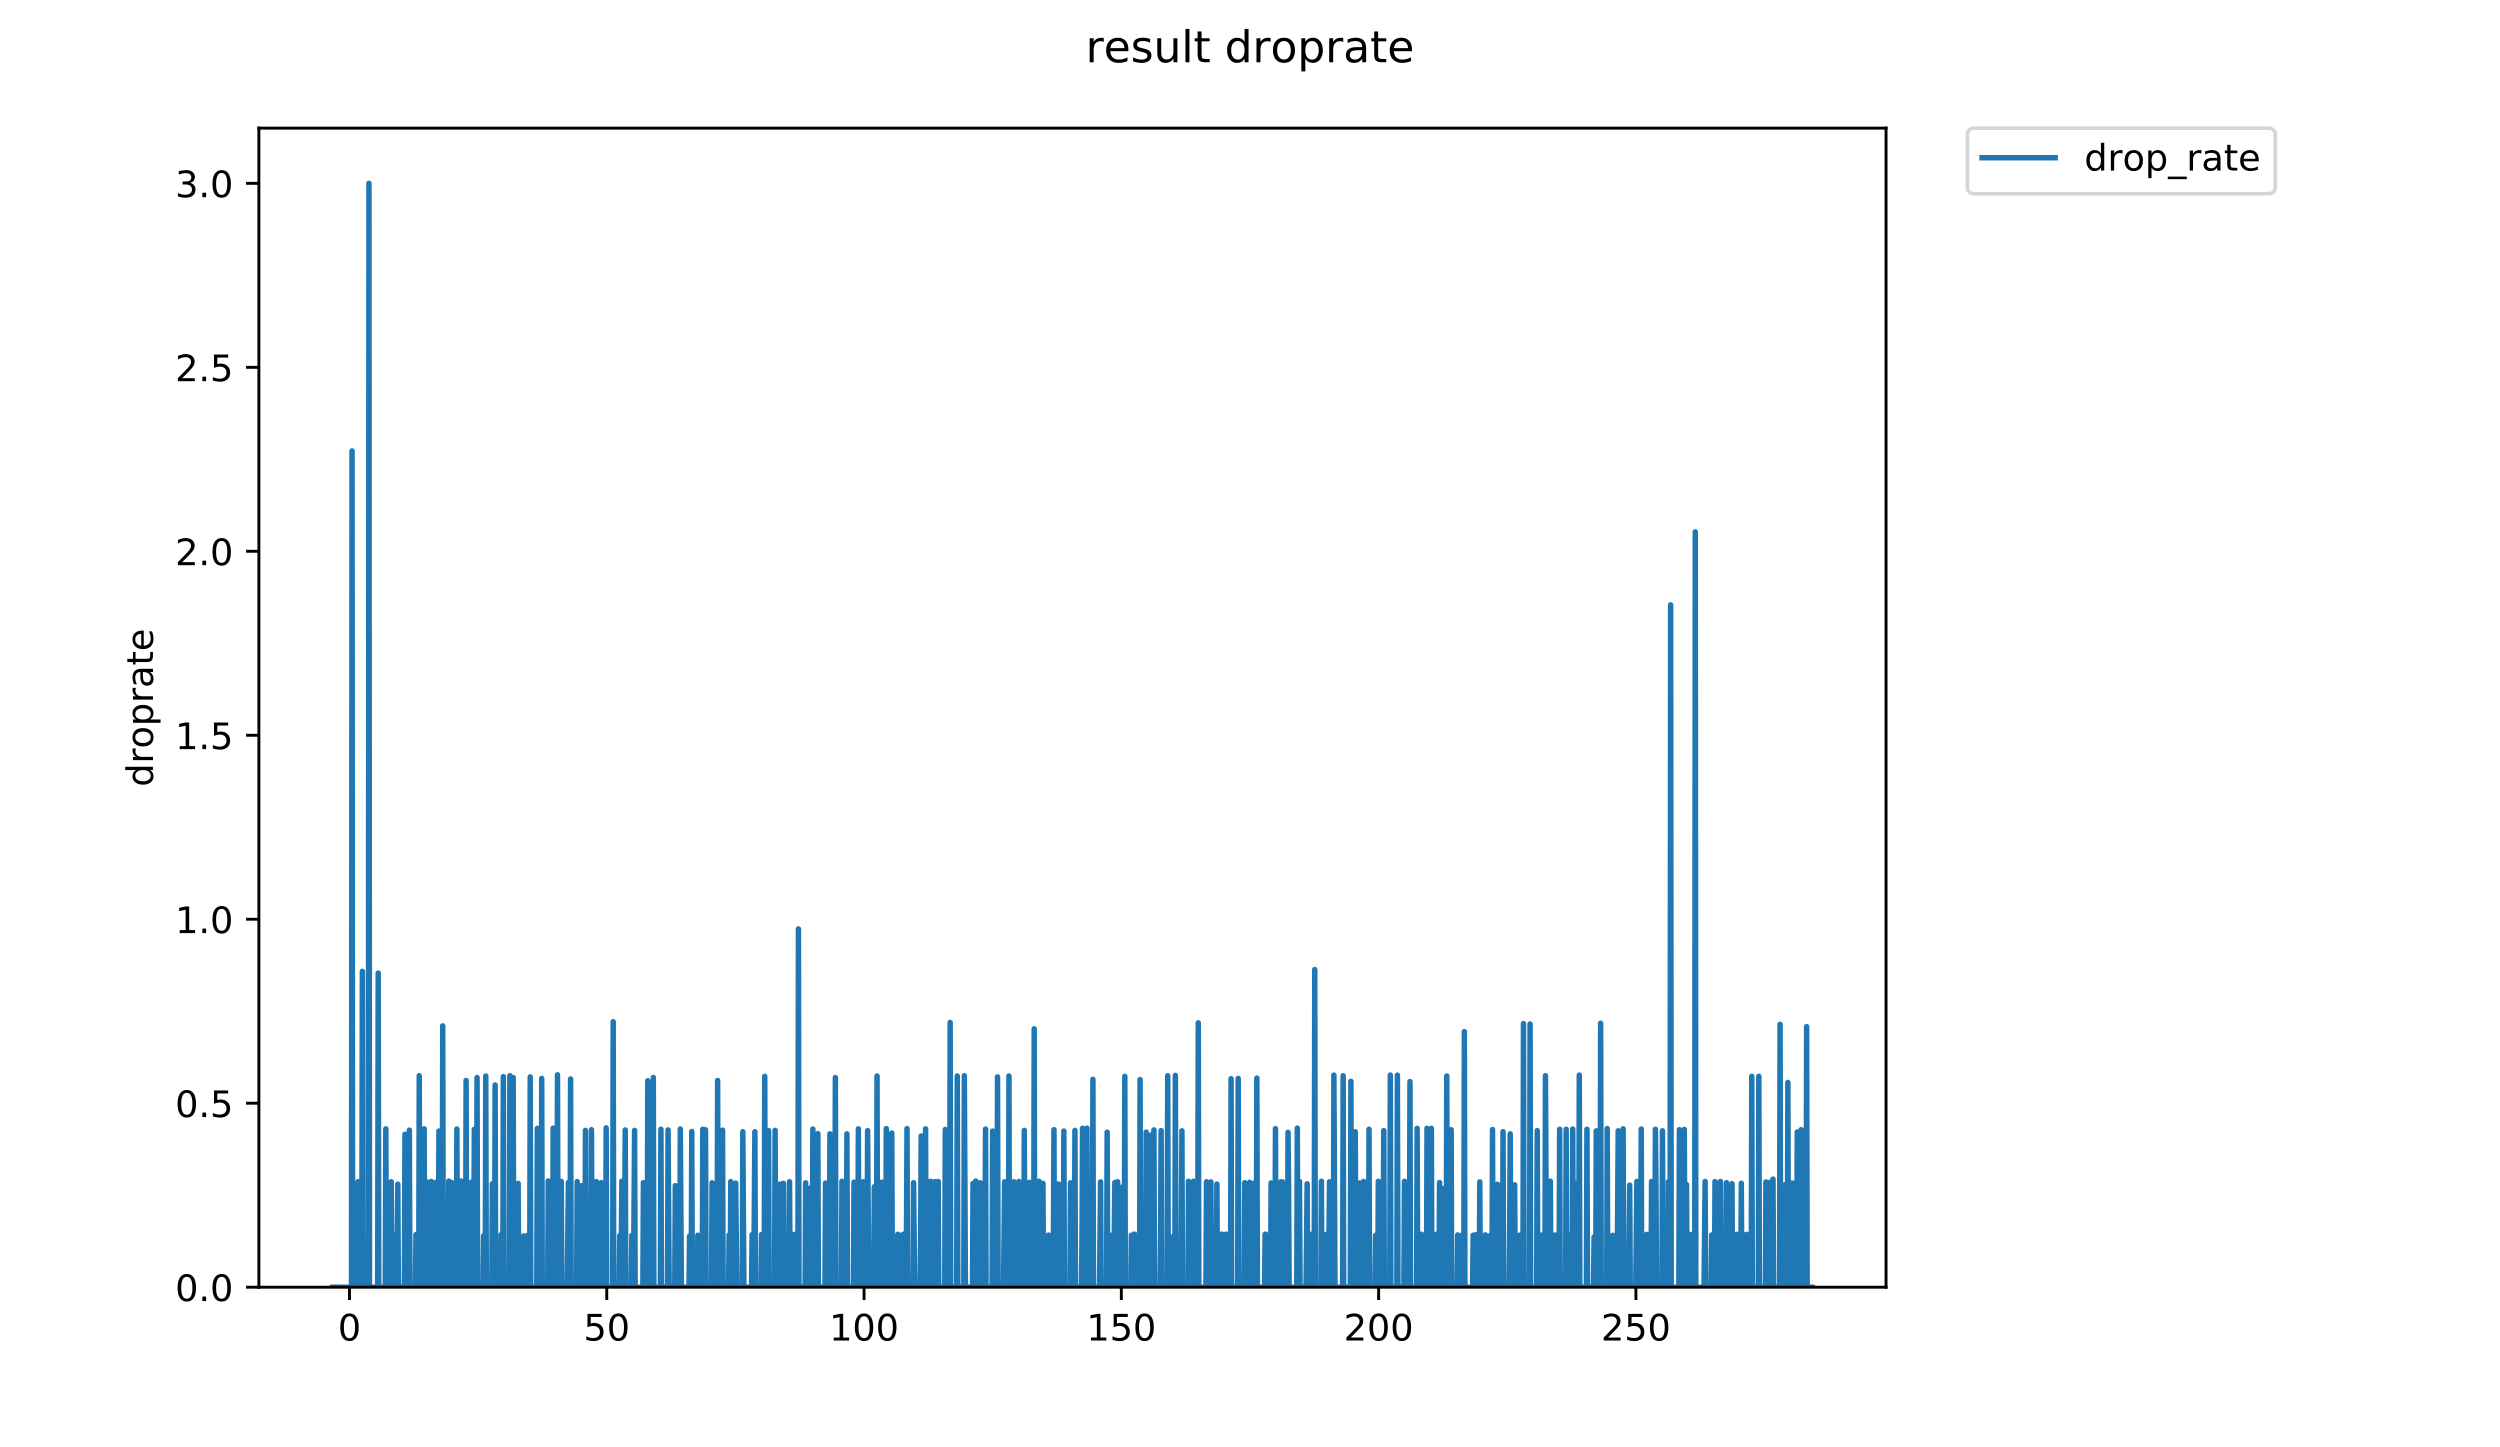 <?xml version="1.0" encoding="utf-8" standalone="no"?>
<!DOCTYPE svg PUBLIC "-//W3C//DTD SVG 1.1//EN"
  "http://www.w3.org/Graphics/SVG/1.1/DTD/svg11.dtd">
<!-- Created with matplotlib (https://matplotlib.org/) -->
<svg height="396pt" version="1.1" viewBox="0 0 684 396" width="684pt" xmlns="http://www.w3.org/2000/svg" xmlns:xlink="http://www.w3.org/1999/xlink">
 <defs>
  <style type="text/css">
*{stroke-linecap:butt;stroke-linejoin:round;}
  </style>
 </defs>
 <g id="figure_1">
  <g id="patch_1">
   <path d="M 0 396 
L 684 396 
L 684 0 
L 0 0 
z
" style="fill:#ffffff;"/>
  </g>
  <g id="axes_1">
   <g id="patch_2">
    <path d="M 70.834 352.174 
L 516.019 352.174 
L 516.019 35.062 
L 70.834 35.062 
z
" style="fill:#ffffff;"/>
   </g>
   <g id="matplotlib.axis_1">
    <g id="xtick_1">
     <g id="line2d_1">
      <defs>
       <path d="M 0 0 
L 0 3.5 
" id="mae1a9bd404" style="stroke:#000000;stroke-width:0.8;"/>
      </defs>
      <g>
       <use style="stroke:#000000;stroke-width:0.8;" x="95.617" xlink:href="#mae1a9bd404" y="352.174"/>
      </g>
     </g>
     <g id="text_1">
      <!-- 0 -->
      <defs>
       <path d="M 31.781 66.406 
Q 24.172 66.406 20.328 58.906 
Q 16.5 51.422 16.5 36.375 
Q 16.5 21.391 20.328 13.891 
Q 24.172 6.391 31.781 6.391 
Q 39.453 6.391 43.281 13.891 
Q 47.125 21.391 47.125 36.375 
Q 47.125 51.422 43.281 58.906 
Q 39.453 66.406 31.781 66.406 
z
M 31.781 74.219 
Q 44.047 74.219 50.516 64.516 
Q 56.984 54.828 56.984 36.375 
Q 56.984 17.969 50.516 8.266 
Q 44.047 -1.422 31.781 -1.422 
Q 19.531 -1.422 13.062 8.266 
Q 6.594 17.969 6.594 36.375 
Q 6.594 54.828 13.062 64.516 
Q 19.531 74.219 31.781 74.219 
z
" id="DejaVuSans-48"/>
      </defs>
      <g transform="translate(92.436 366.773)scale(0.1 -0.1)">
       <use xlink:href="#DejaVuSans-48"/>
      </g>
     </g>
    </g>
    <g id="xtick_2">
     <g id="line2d_2">
      <g>
       <use style="stroke:#000000;stroke-width:0.8;" x="166.011" xlink:href="#mae1a9bd404" y="352.174"/>
      </g>
     </g>
     <g id="text_2">
      <!-- 50 -->
      <defs>
       <path d="M 10.797 72.906 
L 49.516 72.906 
L 49.516 64.594 
L 19.828 64.594 
L 19.828 46.734 
Q 21.969 47.469 24.109 47.828 
Q 26.266 48.188 28.422 48.188 
Q 40.625 48.188 47.75 41.5 
Q 54.891 34.812 54.891 23.391 
Q 54.891 11.625 47.562 5.094 
Q 40.234 -1.422 26.906 -1.422 
Q 22.312 -1.422 17.547 -0.641 
Q 12.797 0.141 7.719 1.703 
L 7.719 11.625 
Q 12.109 9.234 16.797 8.062 
Q 21.484 6.891 26.703 6.891 
Q 35.156 6.891 40.078 11.328 
Q 45.016 15.766 45.016 23.391 
Q 45.016 31 40.078 35.438 
Q 35.156 39.891 26.703 39.891 
Q 22.75 39.891 18.812 39.016 
Q 14.891 38.141 10.797 36.281 
z
" id="DejaVuSans-53"/>
      </defs>
      <g transform="translate(159.649 366.773)scale(0.1 -0.1)">
       <use xlink:href="#DejaVuSans-53"/>
       <use x="63.623" xlink:href="#DejaVuSans-48"/>
      </g>
     </g>
    </g>
    <g id="xtick_3">
     <g id="line2d_3">
      <g>
       <use style="stroke:#000000;stroke-width:0.8;" x="236.405" xlink:href="#mae1a9bd404" y="352.174"/>
      </g>
     </g>
     <g id="text_3">
      <!-- 100 -->
      <defs>
       <path d="M 12.406 8.297 
L 28.516 8.297 
L 28.516 63.922 
L 10.984 60.406 
L 10.984 69.391 
L 28.422 72.906 
L 38.281 72.906 
L 38.281 8.297 
L 54.391 8.297 
L 54.391 0 
L 12.406 0 
z
" id="DejaVuSans-49"/>
      </defs>
      <g transform="translate(226.861 366.773)scale(0.1 -0.1)">
       <use xlink:href="#DejaVuSans-49"/>
       <use x="63.623" xlink:href="#DejaVuSans-48"/>
       <use x="127.246" xlink:href="#DejaVuSans-48"/>
      </g>
     </g>
    </g>
    <g id="xtick_4">
     <g id="line2d_4">
      <g>
       <use style="stroke:#000000;stroke-width:0.8;" x="306.799" xlink:href="#mae1a9bd404" y="352.174"/>
      </g>
     </g>
     <g id="text_4">
      <!-- 150 -->
      <g transform="translate(297.255 366.773)scale(0.1 -0.1)">
       <use xlink:href="#DejaVuSans-49"/>
       <use x="63.623" xlink:href="#DejaVuSans-53"/>
       <use x="127.246" xlink:href="#DejaVuSans-48"/>
      </g>
     </g>
    </g>
    <g id="xtick_5">
     <g id="line2d_5">
      <g>
       <use style="stroke:#000000;stroke-width:0.8;" x="377.193" xlink:href="#mae1a9bd404" y="352.174"/>
      </g>
     </g>
     <g id="text_5">
      <!-- 200 -->
      <defs>
       <path d="M 19.188 8.297 
L 53.609 8.297 
L 53.609 0 
L 7.328 0 
L 7.328 8.297 
Q 12.938 14.109 22.625 23.891 
Q 32.328 33.688 34.812 36.531 
Q 39.547 41.844 41.422 45.531 
Q 43.312 49.219 43.312 52.781 
Q 43.312 58.594 39.234 62.25 
Q 35.156 65.922 28.609 65.922 
Q 23.969 65.922 18.812 64.312 
Q 13.672 62.703 7.812 59.422 
L 7.812 69.391 
Q 13.766 71.781 18.938 73 
Q 24.125 74.219 28.422 74.219 
Q 39.75 74.219 46.484 68.547 
Q 53.219 62.891 53.219 53.422 
Q 53.219 48.922 51.531 44.891 
Q 49.859 40.875 45.406 35.406 
Q 44.188 33.984 37.641 27.219 
Q 31.109 20.453 19.188 8.297 
z
" id="DejaVuSans-50"/>
      </defs>
      <g transform="translate(367.65 366.773)scale(0.1 -0.1)">
       <use xlink:href="#DejaVuSans-50"/>
       <use x="63.623" xlink:href="#DejaVuSans-48"/>
       <use x="127.246" xlink:href="#DejaVuSans-48"/>
      </g>
     </g>
    </g>
    <g id="xtick_6">
     <g id="line2d_6">
      <g>
       <use style="stroke:#000000;stroke-width:0.8;" x="447.587" xlink:href="#mae1a9bd404" y="352.174"/>
      </g>
     </g>
     <g id="text_6">
      <!-- 250 -->
      <g transform="translate(438.044 366.773)scale(0.1 -0.1)">
       <use xlink:href="#DejaVuSans-50"/>
       <use x="63.623" xlink:href="#DejaVuSans-53"/>
       <use x="127.246" xlink:href="#DejaVuSans-48"/>
      </g>
     </g>
    </g>
   </g>
   <g id="matplotlib.axis_2">
    <g id="ytick_1">
     <g id="line2d_7">
      <defs>
       <path d="M 0 0 
L -3.5 0 
" id="m11e6c620b0" style="stroke:#000000;stroke-width:0.8;"/>
      </defs>
      <g>
       <use style="stroke:#000000;stroke-width:0.8;" x="70.834" xlink:href="#m11e6c620b0" y="352.174"/>
      </g>
     </g>
     <g id="text_7">
      <!-- 0.0 -->
      <defs>
       <path d="M 10.688 12.406 
L 21 12.406 
L 21 0 
L 10.688 0 
z
" id="DejaVuSans-46"/>
      </defs>
      <g transform="translate(47.931 355.973)scale(0.1 -0.1)">
       <use xlink:href="#DejaVuSans-48"/>
       <use x="63.623" xlink:href="#DejaVuSans-46"/>
       <use x="95.41" xlink:href="#DejaVuSans-48"/>
      </g>
     </g>
    </g>
    <g id="ytick_2">
     <g id="line2d_8">
      <g>
       <use style="stroke:#000000;stroke-width:0.8;" x="70.834" xlink:href="#m11e6c620b0" y="301.839"/>
      </g>
     </g>
     <g id="text_8">
      <!-- 0.5 -->
      <g transform="translate(47.931 305.638)scale(0.1 -0.1)">
       <use xlink:href="#DejaVuSans-48"/>
       <use x="63.623" xlink:href="#DejaVuSans-46"/>
       <use x="95.41" xlink:href="#DejaVuSans-53"/>
      </g>
     </g>
    </g>
    <g id="ytick_3">
     <g id="line2d_9">
      <g>
       <use style="stroke:#000000;stroke-width:0.8;" x="70.834" xlink:href="#m11e6c620b0" y="251.504"/>
      </g>
     </g>
     <g id="text_9">
      <!-- 1.0 -->
      <g transform="translate(47.931 255.303)scale(0.1 -0.1)">
       <use xlink:href="#DejaVuSans-49"/>
       <use x="63.623" xlink:href="#DejaVuSans-46"/>
       <use x="95.41" xlink:href="#DejaVuSans-48"/>
      </g>
     </g>
    </g>
    <g id="ytick_4">
     <g id="line2d_10">
      <g>
       <use style="stroke:#000000;stroke-width:0.8;" x="70.834" xlink:href="#m11e6c620b0" y="201.169"/>
      </g>
     </g>
     <g id="text_10">
      <!-- 1.5 -->
      <g transform="translate(47.931 204.968)scale(0.1 -0.1)">
       <use xlink:href="#DejaVuSans-49"/>
       <use x="63.623" xlink:href="#DejaVuSans-46"/>
       <use x="95.41" xlink:href="#DejaVuSans-53"/>
      </g>
     </g>
    </g>
    <g id="ytick_5">
     <g id="line2d_11">
      <g>
       <use style="stroke:#000000;stroke-width:0.8;" x="70.834" xlink:href="#m11e6c620b0" y="150.833"/>
      </g>
     </g>
     <g id="text_11">
      <!-- 2.0 -->
      <g transform="translate(47.931 154.633)scale(0.1 -0.1)">
       <use xlink:href="#DejaVuSans-50"/>
       <use x="63.623" xlink:href="#DejaVuSans-46"/>
       <use x="95.41" xlink:href="#DejaVuSans-48"/>
      </g>
     </g>
    </g>
    <g id="ytick_6">
     <g id="line2d_12">
      <g>
       <use style="stroke:#000000;stroke-width:0.8;" x="70.834" xlink:href="#m11e6c620b0" y="100.498"/>
      </g>
     </g>
     <g id="text_12">
      <!-- 2.5 -->
      <g transform="translate(47.931 104.297)scale(0.1 -0.1)">
       <use xlink:href="#DejaVuSans-50"/>
       <use x="63.623" xlink:href="#DejaVuSans-46"/>
       <use x="95.41" xlink:href="#DejaVuSans-53"/>
      </g>
     </g>
    </g>
    <g id="ytick_7">
     <g id="line2d_13">
      <g>
       <use style="stroke:#000000;stroke-width:0.8;" x="70.834" xlink:href="#m11e6c620b0" y="50.163"/>
      </g>
     </g>
     <g id="text_13">
      <!-- 3.0 -->
      <defs>
       <path d="M 40.578 39.312 
Q 47.656 37.797 51.625 33 
Q 55.609 28.219 55.609 21.188 
Q 55.609 10.406 48.188 4.484 
Q 40.766 -1.422 27.094 -1.422 
Q 22.516 -1.422 17.656 -0.516 
Q 12.797 0.391 7.625 2.203 
L 7.625 11.719 
Q 11.719 9.328 16.594 8.109 
Q 21.484 6.891 26.812 6.891 
Q 36.078 6.891 40.938 10.547 
Q 45.797 14.203 45.797 21.188 
Q 45.797 27.641 41.281 31.266 
Q 36.766 34.906 28.719 34.906 
L 20.219 34.906 
L 20.219 43.016 
L 29.109 43.016 
Q 36.375 43.016 40.234 45.922 
Q 44.094 48.828 44.094 54.297 
Q 44.094 59.906 40.109 62.906 
Q 36.141 65.922 28.719 65.922 
Q 24.656 65.922 20.016 65.031 
Q 15.375 64.156 9.812 62.312 
L 9.812 71.094 
Q 15.438 72.656 20.344 73.438 
Q 25.25 74.219 29.594 74.219 
Q 40.828 74.219 47.359 69.109 
Q 53.906 64.016 53.906 55.328 
Q 53.906 49.266 50.438 45.094 
Q 46.969 40.922 40.578 39.312 
z
" id="DejaVuSans-51"/>
      </defs>
      <g transform="translate(47.931 53.962)scale(0.1 -0.1)">
       <use xlink:href="#DejaVuSans-51"/>
       <use x="63.623" xlink:href="#DejaVuSans-46"/>
       <use x="95.41" xlink:href="#DejaVuSans-48"/>
      </g>
     </g>
    </g>
    <g id="text_14">
     <!-- droprate -->
     <defs>
      <path d="M 45.406 46.391 
L 45.406 75.984 
L 54.391 75.984 
L 54.391 0 
L 45.406 0 
L 45.406 8.203 
Q 42.578 3.328 38.25 0.953 
Q 33.938 -1.422 27.875 -1.422 
Q 17.969 -1.422 11.734 6.484 
Q 5.516 14.406 5.516 27.297 
Q 5.516 40.188 11.734 48.094 
Q 17.969 56 27.875 56 
Q 33.938 56 38.25 53.625 
Q 42.578 51.266 45.406 46.391 
z
M 14.797 27.297 
Q 14.797 17.391 18.875 11.75 
Q 22.953 6.109 30.078 6.109 
Q 37.203 6.109 41.297 11.75 
Q 45.406 17.391 45.406 27.297 
Q 45.406 37.203 41.297 42.844 
Q 37.203 48.484 30.078 48.484 
Q 22.953 48.484 18.875 42.844 
Q 14.797 37.203 14.797 27.297 
z
" id="DejaVuSans-100"/>
      <path d="M 41.109 46.297 
Q 39.594 47.172 37.812 47.578 
Q 36.031 48 33.891 48 
Q 26.266 48 22.188 43.047 
Q 18.109 38.094 18.109 28.812 
L 18.109 0 
L 9.078 0 
L 9.078 54.688 
L 18.109 54.688 
L 18.109 46.188 
Q 20.953 51.172 25.484 53.578 
Q 30.031 56 36.531 56 
Q 37.453 56 38.578 55.875 
Q 39.703 55.766 41.062 55.516 
z
" id="DejaVuSans-114"/>
      <path d="M 30.609 48.391 
Q 23.391 48.391 19.188 42.75 
Q 14.984 37.109 14.984 27.297 
Q 14.984 17.484 19.156 11.844 
Q 23.344 6.203 30.609 6.203 
Q 37.797 6.203 41.984 11.859 
Q 46.188 17.531 46.188 27.297 
Q 46.188 37.016 41.984 42.703 
Q 37.797 48.391 30.609 48.391 
z
M 30.609 56 
Q 42.328 56 49.016 48.375 
Q 55.719 40.766 55.719 27.297 
Q 55.719 13.875 49.016 6.219 
Q 42.328 -1.422 30.609 -1.422 
Q 18.844 -1.422 12.172 6.219 
Q 5.516 13.875 5.516 27.297 
Q 5.516 40.766 12.172 48.375 
Q 18.844 56 30.609 56 
z
" id="DejaVuSans-111"/>
      <path d="M 18.109 8.203 
L 18.109 -20.797 
L 9.078 -20.797 
L 9.078 54.688 
L 18.109 54.688 
L 18.109 46.391 
Q 20.953 51.266 25.266 53.625 
Q 29.594 56 35.594 56 
Q 45.562 56 51.781 48.094 
Q 58.016 40.188 58.016 27.297 
Q 58.016 14.406 51.781 6.484 
Q 45.562 -1.422 35.594 -1.422 
Q 29.594 -1.422 25.266 0.953 
Q 20.953 3.328 18.109 8.203 
z
M 48.688 27.297 
Q 48.688 37.203 44.609 42.844 
Q 40.531 48.484 33.406 48.484 
Q 26.266 48.484 22.188 42.844 
Q 18.109 37.203 18.109 27.297 
Q 18.109 17.391 22.188 11.75 
Q 26.266 6.109 33.406 6.109 
Q 40.531 6.109 44.609 11.75 
Q 48.688 17.391 48.688 27.297 
z
" id="DejaVuSans-112"/>
      <path d="M 34.281 27.484 
Q 23.391 27.484 19.188 25 
Q 14.984 22.516 14.984 16.5 
Q 14.984 11.719 18.141 8.906 
Q 21.297 6.109 26.703 6.109 
Q 34.188 6.109 38.703 11.406 
Q 43.219 16.703 43.219 25.484 
L 43.219 27.484 
z
M 52.203 31.203 
L 52.203 0 
L 43.219 0 
L 43.219 8.297 
Q 40.141 3.328 35.547 0.953 
Q 30.953 -1.422 24.312 -1.422 
Q 15.922 -1.422 10.953 3.297 
Q 6 8.016 6 15.922 
Q 6 25.141 12.172 29.828 
Q 18.359 34.516 30.609 34.516 
L 43.219 34.516 
L 43.219 35.406 
Q 43.219 41.609 39.141 45 
Q 35.062 48.391 27.688 48.391 
Q 23 48.391 18.547 47.266 
Q 14.109 46.141 10.016 43.891 
L 10.016 52.203 
Q 14.938 54.109 19.578 55.047 
Q 24.219 56 28.609 56 
Q 40.484 56 46.344 49.844 
Q 52.203 43.703 52.203 31.203 
z
" id="DejaVuSans-97"/>
      <path d="M 18.312 70.219 
L 18.312 54.688 
L 36.812 54.688 
L 36.812 47.703 
L 18.312 47.703 
L 18.312 18.016 
Q 18.312 11.328 20.141 9.422 
Q 21.969 7.516 27.594 7.516 
L 36.812 7.516 
L 36.812 0 
L 27.594 0 
Q 17.188 0 13.234 3.875 
Q 9.281 7.766 9.281 18.016 
L 9.281 47.703 
L 2.688 47.703 
L 2.688 54.688 
L 9.281 54.688 
L 9.281 70.219 
z
" id="DejaVuSans-116"/>
      <path d="M 56.203 29.594 
L 56.203 25.203 
L 14.891 25.203 
Q 15.484 15.922 20.484 11.062 
Q 25.484 6.203 34.422 6.203 
Q 39.594 6.203 44.453 7.469 
Q 49.312 8.734 54.109 11.281 
L 54.109 2.781 
Q 49.266 0.734 44.188 -0.344 
Q 39.109 -1.422 33.891 -1.422 
Q 20.797 -1.422 13.156 6.188 
Q 5.516 13.812 5.516 26.812 
Q 5.516 40.234 12.766 48.109 
Q 20.016 56 32.328 56 
Q 43.359 56 49.781 48.891 
Q 56.203 41.797 56.203 29.594 
z
M 47.219 32.234 
Q 47.125 39.594 43.094 43.984 
Q 39.062 48.391 32.422 48.391 
Q 24.906 48.391 20.391 44.141 
Q 15.875 39.891 15.188 32.172 
z
" id="DejaVuSans-101"/>
     </defs>
     <g transform="translate(41.852 215.236)rotate(-90)scale(0.1 -0.1)">
      <use xlink:href="#DejaVuSans-100"/>
      <use x="63.477" xlink:href="#DejaVuSans-114"/>
      <use x="104.559" xlink:href="#DejaVuSans-111"/>
      <use x="165.74" xlink:href="#DejaVuSans-112"/>
      <use x="229.217" xlink:href="#DejaVuSans-114"/>
      <use x="270.33" xlink:href="#DejaVuSans-97"/>
      <use x="331.609" xlink:href="#DejaVuSans-116"/>
      <use x="370.818" xlink:href="#DejaVuSans-101"/>
     </g>
    </g>
   </g>
   <g id="line2d_14">
    <path clip-path="url(#pdec2f58200)" d="M 91.07 352.174 
L 96.17 352.174 
L 96.32 123.378 
L 96.471 352.174 
L 97.809 352.174 
L 97.957 323.329 
L 98.106 323.287 
L 98.254 352.174 
L 98.996 352.174 
L 99.145 265.762 
L 99.294 352.174 
L 100.645 352.174 
L 100.794 337.793 
L 100.943 50.163 
L 101.092 352.174 
L 103.329 352.174 
L 103.479 266.254 
L 103.628 352.174 
L 105.409 352.174 
L 105.558 308.844 
L 105.706 352.174 
L 106.892 352.174 
L 107.04 323.329 
L 107.188 352.174 
L 107.934 352.174 
L 108.083 337.834 
L 108.236 352.174 
L 108.539 352.174 
L 108.842 323.975 
L 108.992 352.174 
L 110.644 352.174 
L 110.798 310.344 
L 110.948 352.174 
L 111.852 352.174 
L 112.002 309.214 
L 112.154 352.174 
L 113.658 352.174 
L 113.807 337.772 
L 113.96 352.174 
L 114.559 352.174 
L 114.707 294.318 
L 114.855 352.174 
L 115.905 352.174 
L 116.054 308.844 
L 116.203 352.174 
L 116.652 352.174 
L 116.801 323.37 
L 116.951 352.174 
L 117.696 352.174 
L 117.847 323.696 
L 117.996 323.246 
L 118.144 352.174 
L 119.038 352.174 
L 119.188 323.493 
L 119.339 352.174 
L 119.933 352.174 
L 120.085 309.457 
L 120.233 352.174 
L 120.98 352.174 
L 121.13 280.675 
L 121.278 352.174 
L 122.623 352.174 
L 122.772 323.163 
L 122.919 352.174 
L 123.365 352.174 
L 123.515 323.493 
L 123.665 352.174 
L 124.854 352.174 
L 125.002 308.906 
L 125.151 352.174 
L 126.038 352.174 
L 126.186 323.121 
L 126.335 352.174 
L 127.376 352.174 
L 127.528 295.618 
L 127.677 352.174 
L 128.874 352.174 
L 129.024 323.411 
L 129.173 352.174 
L 129.622 352.174 
L 129.771 308.968 
L 129.92 352.174 
L 130.222 352.174 
L 130.371 337.793 
L 130.521 294.812 
L 130.669 352.174 
L 132.159 352.174 
L 132.312 338.094 
L 132.46 352.174 
L 132.757 352.174 
L 132.905 294.401 
L 133.054 352.174 
L 134.549 352.174 
L 134.701 323.856 
L 134.851 352.174 
L 135.311 352.174 
L 135.467 296.861 
L 135.622 352.174 
L 136.968 352.174 
L 137.117 337.772 
L 137.265 352.174 
L 137.563 352.174 
L 137.712 294.566 
L 137.861 352.174 
L 139.356 352.174 
L 139.504 294.318 
L 139.654 352.174 
L 140.258 352.174 
L 140.407 294.812 
L 140.559 352.174 
L 141.161 352.174 
L 141.312 337.995 
L 141.46 352.174 
L 141.611 352.174 
L 141.762 323.776 
L 141.912 352.174 
L 143.112 352.174 
L 143.266 338.134 
L 143.416 352.174 
L 144.169 352.174 
L 144.32 337.995 
L 144.468 352.174 
L 144.918 352.174 
L 145.068 294.648 
L 145.217 352.174 
L 146.865 352.174 
L 147.012 308.719 
L 147.16 352.174 
L 148.062 352.174 
L 148.212 295.056 
L 148.361 352.174 
L 149.854 352.174 
L 150.001 323.121 
L 150.149 352.174 
L 151.195 352.174 
L 151.342 308.657 
L 151.49 352.174 
L 152.381 352.174 
L 152.529 294.067 
L 152.677 352.174 
L 153.27 352.174 
L 153.567 323.246 
L 153.715 352.174 
L 155.207 352.174 
L 155.507 323.534 
L 155.656 352.174 
L 155.96 352.174 
L 156.112 295.218 
L 156.263 352.174 
L 157.765 352.174 
L 157.913 323.287 
L 158.065 352.174 
L 158.963 352.174 
L 159.118 324.403 
L 159.274 352.174 
L 160.03 352.174 
L 160.18 309.275 
L 160.328 352.174 
L 161.677 352.174 
L 161.826 309.091 
L 161.976 352.174 
L 163.022 352.174 
L 163.171 323.287 
L 163.319 352.174 
L 164.366 352.174 
L 164.516 323.575 
L 164.814 352.174 
L 165.701 352.174 
L 165.849 308.594 
L 165.997 352.174 
L 167.622 352.174 
L 167.77 279.54 
L 167.917 352.174 
L 169.41 352.174 
L 169.562 338.035 
L 169.711 352.174 
L 169.86 352.174 
L 170.156 323.163 
L 170.305 352.174 
L 170.757 352.174 
L 170.911 338.289 
L 171.061 309.153 
L 171.217 352.174 
L 172.717 352.174 
L 172.868 338.015 
L 173.02 352.174 
L 173.326 352.174 
L 173.624 309.275 
L 173.777 352.174 
L 175.886 352.174 
L 176.036 323.575 
L 176.185 352.174 
L 177.081 352.174 
L 177.233 295.697 
L 177.383 352.174 
L 178.594 352.174 
L 178.744 294.812 
L 178.893 352.174 
L 180.678 352.174 
L 180.827 308.968 
L 180.976 352.174 
L 182.636 352.174 
L 182.786 309.153 
L 183.083 352.174 
L 184.612 352.174 
L 184.767 324.403 
L 184.922 352.174 
L 185.982 352.174 
L 186.131 308.906 
L 186.429 352.174 
L 188.514 352.174 
L 188.668 338.192 
L 188.815 352.174 
L 189.113 352.174 
L 189.265 309.577 
L 189.418 352.174 
L 190.776 352.174 
L 190.927 337.955 
L 191.085 338.607 
L 191.234 352.174 
L 192.133 352.174 
L 192.282 308.968 
L 192.431 352.174 
L 192.88 352.174 
L 193.029 309.091 
L 193.178 352.174 
L 194.679 352.174 
L 194.829 323.615 
L 194.979 352.174 
L 196.19 352.174 
L 196.341 295.618 
L 196.49 352.174 
L 197.39 352.174 
L 197.542 337.995 
L 197.691 309.214 
L 197.841 352.174 
L 199.339 352.174 
L 199.489 337.895 
L 199.638 352.174 
L 199.787 352.174 
L 199.936 323.287 
L 200.084 352.174 
L 201.134 352.174 
L 201.285 323.696 
L 201.583 352.174 
L 203.085 352.174 
L 203.236 309.637 
L 203.534 352.174 
L 205.632 352.174 
L 205.781 337.793 
L 205.934 352.174 
L 206.234 352.174 
L 206.535 309.637 
L 206.689 352.174 
L 208.194 352.174 
L 208.343 337.772 
L 208.491 352.174 
L 209.084 352.174 
L 209.233 294.483 
L 209.382 352.174 
L 210.131 352.174 
L 210.282 309.336 
L 210.43 352.174 
L 211.922 352.174 
L 212.071 309.275 
L 212.225 352.174 
L 213.135 352.174 
L 213.288 324.015 
L 213.439 352.174 
L 214.048 352.174 
L 214.199 323.776 
L 214.35 323.776 
L 214.502 352.174 
L 215.867 352.174 
L 216.016 323.329 
L 216.164 352.174 
L 216.467 352.174 
L 216.616 337.71 
L 216.77 352.174 
L 217.373 352.174 
L 217.522 337.71 
L 217.675 352.174 
L 218.299 352.174 
L 218.452 254.164 
L 218.601 352.174 
L 220.278 352.174 
L 220.427 323.615 
L 220.724 352.174 
L 221.481 352.174 
L 221.641 325.076 
L 221.792 352.174 
L 222.248 352.174 
L 222.397 308.906 
L 222.551 352.174 
L 223.61 352.174 
L 223.763 310.17 
L 223.913 352.174 
L 225.712 352.174 
L 225.863 323.696 
L 226.013 352.174 
L 226.908 352.174 
L 227.062 310.228 
L 227.36 352.174 
L 228.405 352.174 
L 228.554 294.812 
L 228.707 352.174 
L 230.215 352.174 
L 230.363 323.204 
L 230.515 352.174 
L 231.56 352.174 
L 231.713 310.228 
L 231.866 352.174 
L 233.507 352.174 
L 233.655 323.452 
L 233.804 352.174 
L 234.101 352.174 
L 234.249 337.751 
L 234.399 352.174 
L 234.697 352.174 
L 234.846 308.844 
L 234.994 352.174 
L 236.037 352.174 
L 236.186 323.329 
L 236.334 352.174 
L 237.226 352.174 
L 237.377 309.336 
L 237.686 352.174 
L 239.053 352.174 
L 239.209 324.706 
L 239.363 352.174 
L 239.808 352.174 
L 239.957 294.401 
L 240.107 352.174 
L 241.001 352.174 
L 241.299 323.452 
L 241.448 352.174 
L 242.343 352.174 
L 242.492 308.782 
L 242.64 323.246 
L 242.79 352.174 
L 243.842 352.174 
L 243.996 309.994 
L 244.144 352.174 
L 245.48 352.174 
L 245.628 337.689 
L 245.777 337.772 
L 245.926 352.174 
L 246.971 352.174 
L 247.119 337.689 
L 247.267 352.174 
L 247.861 352.174 
L 248.01 337.731 
L 248.158 308.782 
L 248.309 352.174 
L 249.802 352.174 
L 249.952 323.575 
L 250.249 352.174 
L 251.732 352.174 
L 251.88 337.71 
L 252.037 310.803 
L 252.185 352.174 
L 253.086 352.174 
L 253.234 308.844 
L 253.383 352.174 
L 254.304 352.174 
L 254.453 323.287 
L 254.601 323.204 
L 254.753 352.174 
L 255.647 352.174 
L 255.795 323.287 
L 255.944 352.174 
L 256.392 352.174 
L 256.689 323.246 
L 256.837 352.174 
L 258.484 352.174 
L 258.633 309.03 
L 258.781 352.174 
L 259.817 352.174 
L 259.965 279.749 
L 260.117 352.174 
L 261.757 352.174 
L 261.906 294.401 
L 262.054 352.174 
L 263.695 352.174 
L 263.843 294.318 
L 264.14 352.174 
L 266.072 352.174 
L 266.224 323.776 
L 266.375 352.174 
L 266.821 352.174 
L 266.969 323.121 
L 267.267 352.174 
L 268.011 352.174 
L 268.161 323.615 
L 268.459 352.174 
L 269.347 352.174 
L 269.495 337.647 
L 269.644 308.906 
L 269.792 352.174 
L 271.433 352.174 
L 271.584 309.457 
L 271.733 352.174 
L 272.774 352.174 
L 272.923 294.648 
L 273.072 352.174 
L 274.562 352.174 
L 274.86 323.329 
L 275.009 352.174 
L 275.902 352.174 
L 276.051 294.401 
L 276.199 352.174 
L 277.247 352.174 
L 277.396 323.329 
L 277.545 352.174 
L 278.597 352.174 
L 278.745 323.246 
L 278.894 352.174 
L 280.097 352.174 
L 280.247 309.275 
L 280.398 352.174 
L 281.454 352.174 
L 281.603 323.493 
L 281.753 352.174 
L 282.806 352.174 
L 282.958 281.479 
L 283.107 352.174 
L 284.005 352.174 
L 284.304 323.204 
L 284.454 352.174 
L 285.203 352.174 
L 285.354 323.776 
L 285.502 352.174 
L 286.703 352.174 
L 286.853 337.915 
L 287.004 337.975 
L 287.156 352.174 
L 288.064 352.174 
L 288.216 338.114 
L 288.365 309.091 
L 288.515 352.174 
L 289.414 352.174 
L 289.566 323.936 
L 289.716 352.174 
L 290.922 352.174 
L 291.073 309.457 
L 291.223 352.174 
L 292.739 352.174 
L 292.889 323.615 
L 293.041 352.174 
L 293.951 352.174 
L 294.101 309.275 
L 294.249 352.174 
L 295.891 352.174 
L 296.041 337.874 
L 296.189 308.719 
L 296.337 352.174 
L 297.237 352.174 
L 297.385 308.657 
L 297.534 352.174 
L 298.87 352.174 
L 299.021 295.298 
L 299.17 352.174 
L 300.821 352.174 
L 301.119 323.37 
L 301.268 352.174 
L 302.765 352.174 
L 302.917 309.757 
L 303.067 352.174 
L 304.122 352.174 
L 304.272 337.895 
L 304.421 352.174 
L 304.72 352.174 
L 305.019 323.534 
L 305.169 352.174 
L 305.326 352.174 
L 305.48 324.479 
L 305.628 352.174 
L 305.777 323.329 
L 305.926 352.174 
L 306.835 352.174 
L 306.992 324.818 
L 307.147 352.174 
L 307.596 352.174 
L 307.745 294.483 
L 307.897 352.174 
L 309.387 352.174 
L 309.538 337.975 
L 309.686 352.174 
L 310.13 352.174 
L 310.278 337.668 
L 310.426 337.689 
L 310.577 352.174 
L 311.775 352.174 
L 311.926 295.378 
L 312.081 352.174 
L 313.444 352.174 
L 313.596 309.757 
L 313.745 352.174 
L 314.812 352.174 
L 314.967 310.517 
L 315.116 352.174 
L 315.568 352.174 
L 315.718 309.153 
L 315.867 352.174 
L 317.383 352.174 
L 317.534 338.055 
L 317.685 309.336 
L 317.834 352.174 
L 319.333 352.174 
L 319.482 294.318 
L 319.631 352.174 
L 320.529 352.174 
L 320.685 338.44 
L 320.836 352.174 
L 321.434 352.174 
L 321.582 294.234 
L 321.731 352.174 
L 323.074 352.174 
L 323.224 337.874 
L 323.374 309.396 
L 323.523 352.174 
L 325.026 352.174 
L 325.174 323.204 
L 325.475 352.174 
L 326.365 352.174 
L 326.513 323.204 
L 326.661 352.174 
L 327.552 352.174 
L 327.701 337.689 
L 327.849 279.853 
L 327.997 352.174 
L 329.946 352.174 
L 330.095 323.329 
L 330.243 352.174 
L 331.151 352.174 
L 331.3 323.37 
L 331.451 352.174 
L 332.793 352.174 
L 332.945 323.975 
L 333.094 352.174 
L 333.996 352.174 
L 334.144 337.813 
L 334.291 337.647 
L 334.439 352.174 
L 335.33 352.174 
L 335.478 337.668 
L 335.627 337.751 
L 335.777 352.174 
L 336.672 352.174 
L 336.823 295.137 
L 336.971 352.174 
L 338.624 352.174 
L 338.774 295.056 
L 338.927 352.174 
L 340.423 352.174 
L 340.573 323.575 
L 340.722 352.174 
L 341.773 352.174 
L 341.922 323.493 
L 342.219 352.174 
L 343.125 352.174 
L 343.274 323.615 
L 343.424 352.174 
L 343.72 352.174 
L 343.87 294.975 
L 344.026 352.174 
L 345.981 352.174 
L 346.129 337.71 
L 346.277 337.668 
L 346.426 352.174 
L 347.622 352.174 
L 347.773 323.656 
L 347.923 352.174 
L 348.814 352.174 
L 348.962 308.782 
L 349.11 352.174 
L 350.302 352.174 
L 350.451 323.329 
L 350.599 352.174 
L 350.747 352.174 
L 350.896 323.37 
L 351.045 352.174 
L 352.25 352.174 
L 352.402 309.816 
L 352.552 323.696 
L 352.704 352.174 
L 354.793 352.174 
L 354.941 308.657 
L 355.089 352.174 
L 355.238 352.174 
L 355.535 323.246 
L 355.684 352.174 
L 357.334 352.174 
L 357.637 323.896 
L 357.785 352.174 
L 358.682 352.174 
L 358.83 337.71 
L 358.978 352.174 
L 359.57 352.174 
L 359.718 265.264 
L 359.867 352.174 
L 361.381 352.174 
L 361.53 323.204 
L 361.679 352.174 
L 362.721 352.174 
L 362.869 337.751 
L 363.017 352.174 
L 363.462 352.174 
L 363.76 323.329 
L 363.909 352.174 
L 364.806 352.174 
L 364.954 294.151 
L 365.25 352.174 
L 367.339 352.174 
L 367.488 294.318 
L 367.636 352.174 
L 369.453 352.174 
L 369.605 295.855 
L 369.756 352.174 
L 370.658 352.174 
L 370.809 309.637 
L 370.961 352.174 
L 371.87 352.174 
L 372.021 323.656 
L 372.17 352.174 
L 372.917 352.174 
L 373.066 323.246 
L 373.215 352.174 
L 373.513 352.174 
L 373.663 323.534 
L 373.813 352.174 
L 374.416 352.174 
L 374.564 308.968 
L 374.714 352.174 
L 376.213 352.174 
L 376.365 337.975 
L 376.514 352.174 
L 376.961 352.174 
L 377.109 323.204 
L 377.257 352.174 
L 378.303 352.174 
L 378.452 337.731 
L 378.602 309.336 
L 378.754 352.174 
L 380.246 352.174 
L 380.394 294.151 
L 380.541 352.174 
L 382.18 352.174 
L 382.328 294.151 
L 382.476 352.174 
L 384.11 352.174 
L 384.259 323.204 
L 384.41 352.174 
L 385.616 352.174 
L 385.769 295.934 
L 385.922 352.174 
L 387.583 352.174 
L 387.731 308.719 
L 387.88 352.174 
L 388.775 352.174 
L 388.924 337.689 
L 389.072 352.174 
L 389.519 352.174 
L 389.678 338.57 
L 389.836 352.174 
L 390.284 352.174 
L 390.432 308.719 
L 390.581 352.174 
L 391.472 352.174 
L 391.62 308.719 
L 391.769 352.174 
L 392.814 352.174 
L 392.963 337.71 
L 393.111 352.174 
L 393.711 352.174 
L 393.861 323.534 
L 394.01 352.174 
L 394.316 352.174 
L 394.475 325.112 
L 394.789 352.174 
L 395.684 352.174 
L 395.833 294.401 
L 395.982 352.174 
L 396.737 352.174 
L 396.887 337.915 
L 397.036 309.091 
L 397.185 352.174 
L 398.685 352.174 
L 398.835 337.874 
L 398.985 352.174 
L 399.586 352.174 
L 399.737 338.055 
L 399.887 352.174 
L 400.491 352.174 
L 400.645 282.264 
L 400.794 352.174 
L 402.905 352.174 
L 403.056 337.955 
L 403.205 352.174 
L 403.511 352.174 
L 403.666 338.365 
L 403.815 337.813 
L 403.964 352.174 
L 404.721 352.174 
L 404.87 323.37 
L 405.019 352.174 
L 406.082 352.174 
L 406.233 338.035 
L 406.383 337.854 
L 406.531 352.174 
L 407.594 352.174 
L 407.746 338.015 
L 407.898 352.174 
L 408.202 352.174 
L 408.351 309.03 
L 408.501 352.174 
L 409.558 352.174 
L 409.71 324.015 
L 409.863 352.174 
L 411.082 352.174 
L 411.233 309.637 
L 411.385 352.174 
L 412.89 352.174 
L 413.04 337.895 
L 413.194 310.228 
L 413.345 352.174 
L 414.256 352.174 
L 414.41 324.171 
L 414.561 352.174 
L 415.622 352.174 
L 415.772 337.935 
L 415.924 352.174 
L 416.673 352.174 
L 416.822 280.061 
L 416.971 352.174 
L 418.484 352.174 
L 418.632 280.164 
L 418.783 352.174 
L 420.437 352.174 
L 420.587 309.336 
L 420.736 352.174 
L 421.629 352.174 
L 421.78 337.915 
L 421.934 352.174 
L 422.687 352.174 
L 422.835 294.318 
L 423.136 352.174 
L 424.029 352.174 
L 424.177 323.163 
L 424.325 352.174 
L 425.225 352.174 
L 425.376 337.915 
L 425.525 352.174 
L 425.969 352.174 
L 426.12 337.874 
L 426.271 352.174 
L 426.569 352.174 
L 426.718 308.968 
L 426.867 352.174 
L 428.357 352.174 
L 428.507 308.968 
L 428.656 352.174 
L 429.707 352.174 
L 429.856 337.813 
L 430.005 352.174 
L 430.154 352.174 
L 430.302 308.906 
L 430.452 352.174 
L 430.602 323.534 
L 430.75 352.174 
L 431.944 352.174 
L 432.092 294.151 
L 432.241 352.174 
L 434.038 352.174 
L 434.187 308.968 
L 434.338 352.174 
L 435.982 352.174 
L 436.139 338.421 
L 436.289 352.174 
L 436.587 352.174 
L 436.737 309.396 
L 436.888 352.174 
L 437.787 352.174 
L 437.936 279.957 
L 438.085 352.174 
L 439.587 352.174 
L 439.735 308.782 
L 439.882 352.174 
L 440.925 352.174 
L 441.083 338.515 
L 441.234 337.975 
L 441.383 352.174 
L 442.436 352.174 
L 442.74 309.396 
L 442.889 352.174 
L 443.785 352.174 
L 444.083 308.844 
L 444.231 352.174 
L 445.58 352.174 
L 445.883 324.249 
L 446.036 352.174 
L 447.542 352.174 
L 447.84 323.246 
L 447.988 352.174 
L 448.89 352.174 
L 449.039 308.906 
L 449.187 352.174 
L 450.386 352.174 
L 450.535 337.731 
L 450.684 352.174 
L 451.128 352.174 
L 451.276 337.668 
L 451.425 352.174 
L 451.722 352.174 
L 451.871 323.246 
L 452.019 352.174 
L 452.77 352.174 
L 452.919 308.968 
L 453.068 323.452 
L 453.216 352.174 
L 454.706 352.174 
L 454.857 309.396 
L 455.005 352.174 
L 456.343 352.174 
L 456.492 323.287 
L 456.64 352.174 
L 456.936 352.174 
L 457.089 165.482 
L 457.238 352.174 
L 459.333 352.174 
L 459.483 309.091 
L 459.632 352.174 
L 460.676 352.174 
L 460.826 309.03 
L 460.975 352.174 
L 461.274 352.174 
L 461.427 324.093 
L 461.575 352.174 
L 462.48 352.174 
L 462.628 337.751 
L 462.778 337.813 
L 462.926 352.174 
L 463.677 352.174 
L 463.826 145.519 
L 463.974 352.174 
L 466.223 352.174 
L 466.519 323.246 
L 466.67 352.174 
L 468.171 352.174 
L 468.322 337.895 
L 468.472 337.874 
L 468.623 352.174 
L 469.076 352.174 
L 469.224 323.287 
L 469.373 352.174 
L 470.43 352.174 
L 470.58 323.575 
L 470.728 323.246 
L 470.878 352.174 
L 472.22 352.174 
L 472.37 323.575 
L 472.523 352.174 
L 473.725 352.174 
L 473.877 323.856 
L 474.028 352.174 
L 474.92 352.174 
L 475.072 338.055 
L 475.22 337.71 
L 475.37 352.174 
L 476.273 352.174 
L 476.425 323.736 
L 476.576 352.174 
L 477.636 352.174 
L 477.785 337.772 
L 477.937 337.731 
L 478.087 352.174 
L 479.137 352.174 
L 479.285 294.483 
L 479.434 352.174 
L 481.068 352.174 
L 481.217 294.483 
L 481.366 352.174 
L 483.009 352.174 
L 483.158 323.37 
L 483.307 352.174 
L 484.199 352.174 
L 484.349 323.452 
L 484.5 323.776 
L 484.649 352.174 
L 484.945 352.174 
L 485.093 322.609 
L 485.242 352.174 
L 486.881 352.174 
L 487.031 280.267 
L 487.183 352.174 
L 488.243 352.174 
L 488.396 324.132 
L 488.551 352.174 
L 489.008 352.174 
L 489.161 296.168 
L 489.312 352.174 
L 490.218 352.174 
L 490.368 323.656 
L 490.516 352.174 
L 491.575 352.174 
L 491.726 309.697 
L 491.877 352.174 
L 492.628 352.174 
L 492.778 309.091 
L 492.927 352.174 
L 494.14 352.174 
L 494.29 280.878 
L 494.439 352.174 
L 495.784 352.174 
L 495.784 352.174 
" style="fill:none;stroke:#1f77b4;stroke-linecap:square;stroke-width:1.5;"/>
   </g>
   <g id="patch_3">
    <path d="M 70.834 352.174 
L 70.834 35.062 
" style="fill:none;stroke:#000000;stroke-linecap:square;stroke-linejoin:miter;stroke-width:0.8;"/>
   </g>
   <g id="patch_4">
    <path d="M 516.019 352.174 
L 516.019 35.062 
" style="fill:none;stroke:#000000;stroke-linecap:square;stroke-linejoin:miter;stroke-width:0.8;"/>
   </g>
   <g id="patch_5">
    <path d="M 70.834 352.174 
L 516.019 352.174 
" style="fill:none;stroke:#000000;stroke-linecap:square;stroke-linejoin:miter;stroke-width:0.8;"/>
   </g>
   <g id="patch_6">
    <path d="M 70.834 35.062 
L 516.019 35.062 
" style="fill:none;stroke:#000000;stroke-linecap:square;stroke-linejoin:miter;stroke-width:0.8;"/>
   </g>
   <g id="legend_1">
    <g id="patch_7">
     <path d="M 540.278 53.019 
L 620.514 53.019 
Q 622.514 53.019 622.514 51.019 
L 622.514 37.062 
Q 622.514 35.062 620.514 35.062 
L 540.278 35.062 
Q 538.278 35.062 538.278 37.062 
L 538.278 51.019 
Q 538.278 53.019 540.278 53.019 
z
" style="fill:#ffffff;opacity:0.8;stroke:#cccccc;stroke-linejoin:miter;"/>
    </g>
    <g id="line2d_15">
     <path d="M 542.278 43.161 
L 562.278 43.161 
" style="fill:none;stroke:#1f77b4;stroke-linecap:square;stroke-width:1.5;"/>
    </g>
    <g id="line2d_16"/>
    <g id="text_15">
     <!-- drop_rate -->
     <defs>
      <path d="M 50.984 -16.609 
L 50.984 -23.578 
L -0.984 -23.578 
L -0.984 -16.609 
z
" id="DejaVuSans-95"/>
     </defs>
     <g transform="translate(570.278 46.661)scale(0.1 -0.1)">
      <use xlink:href="#DejaVuSans-100"/>
      <use x="63.477" xlink:href="#DejaVuSans-114"/>
      <use x="104.559" xlink:href="#DejaVuSans-111"/>
      <use x="165.74" xlink:href="#DejaVuSans-112"/>
      <use x="229.217" xlink:href="#DejaVuSans-95"/>
      <use x="279.217" xlink:href="#DejaVuSans-114"/>
      <use x="320.33" xlink:href="#DejaVuSans-97"/>
      <use x="381.609" xlink:href="#DejaVuSans-116"/>
      <use x="420.818" xlink:href="#DejaVuSans-101"/>
     </g>
    </g>
   </g>
  </g>
  <g id="text_16">
   <!-- result droprate -->
   <defs>
    <path d="M 44.281 53.078 
L 44.281 44.578 
Q 40.484 46.531 36.375 47.5 
Q 32.281 48.484 27.875 48.484 
Q 21.188 48.484 17.844 46.438 
Q 14.5 44.391 14.5 40.281 
Q 14.5 37.156 16.891 35.375 
Q 19.281 33.594 26.516 31.984 
L 29.594 31.297 
Q 39.156 29.25 43.188 25.516 
Q 47.219 21.781 47.219 15.094 
Q 47.219 7.469 41.188 3.016 
Q 35.156 -1.422 24.609 -1.422 
Q 20.219 -1.422 15.453 -0.562 
Q 10.688 0.297 5.422 2 
L 5.422 11.281 
Q 10.406 8.688 15.234 7.391 
Q 20.062 6.109 24.812 6.109 
Q 31.156 6.109 34.562 8.281 
Q 37.984 10.453 37.984 14.406 
Q 37.984 18.062 35.516 20.016 
Q 33.062 21.969 24.703 23.781 
L 21.578 24.516 
Q 13.234 26.266 9.516 29.906 
Q 5.812 33.547 5.812 39.891 
Q 5.812 47.609 11.281 51.797 
Q 16.75 56 26.812 56 
Q 31.781 56 36.172 55.266 
Q 40.578 54.547 44.281 53.078 
z
" id="DejaVuSans-115"/>
    <path d="M 8.5 21.578 
L 8.5 54.688 
L 17.484 54.688 
L 17.484 21.922 
Q 17.484 14.156 20.5 10.266 
Q 23.531 6.391 29.594 6.391 
Q 36.859 6.391 41.078 11.031 
Q 45.312 15.672 45.312 23.688 
L 45.312 54.688 
L 54.297 54.688 
L 54.297 0 
L 45.312 0 
L 45.312 8.406 
Q 42.047 3.422 37.719 1 
Q 33.406 -1.422 27.688 -1.422 
Q 18.266 -1.422 13.375 4.438 
Q 8.5 10.297 8.5 21.578 
z
M 31.109 56 
z
" id="DejaVuSans-117"/>
    <path d="M 9.422 75.984 
L 18.406 75.984 
L 18.406 0 
L 9.422 0 
z
" id="DejaVuSans-108"/>
    <path id="DejaVuSans-32"/>
   </defs>
   <g transform="translate(297.048 17.038)scale(0.12 -0.12)">
    <use xlink:href="#DejaVuSans-114"/>
    <use x="41.082" xlink:href="#DejaVuSans-101"/>
    <use x="102.605" xlink:href="#DejaVuSans-115"/>
    <use x="154.705" xlink:href="#DejaVuSans-117"/>
    <use x="218.084" xlink:href="#DejaVuSans-108"/>
    <use x="245.867" xlink:href="#DejaVuSans-116"/>
    <use x="285.076" xlink:href="#DejaVuSans-32"/>
    <use x="316.863" xlink:href="#DejaVuSans-100"/>
    <use x="380.34" xlink:href="#DejaVuSans-114"/>
    <use x="421.422" xlink:href="#DejaVuSans-111"/>
    <use x="482.604" xlink:href="#DejaVuSans-112"/>
    <use x="546.08" xlink:href="#DejaVuSans-114"/>
    <use x="587.193" xlink:href="#DejaVuSans-97"/>
    <use x="648.473" xlink:href="#DejaVuSans-116"/>
    <use x="687.682" xlink:href="#DejaVuSans-101"/>
   </g>
  </g>
 </g>
 <defs>
  <clipPath id="pdec2f58200">
   <rect height="317.112" width="445.185" x="70.834" y="35.062"/>
  </clipPath>
 </defs>
</svg>
